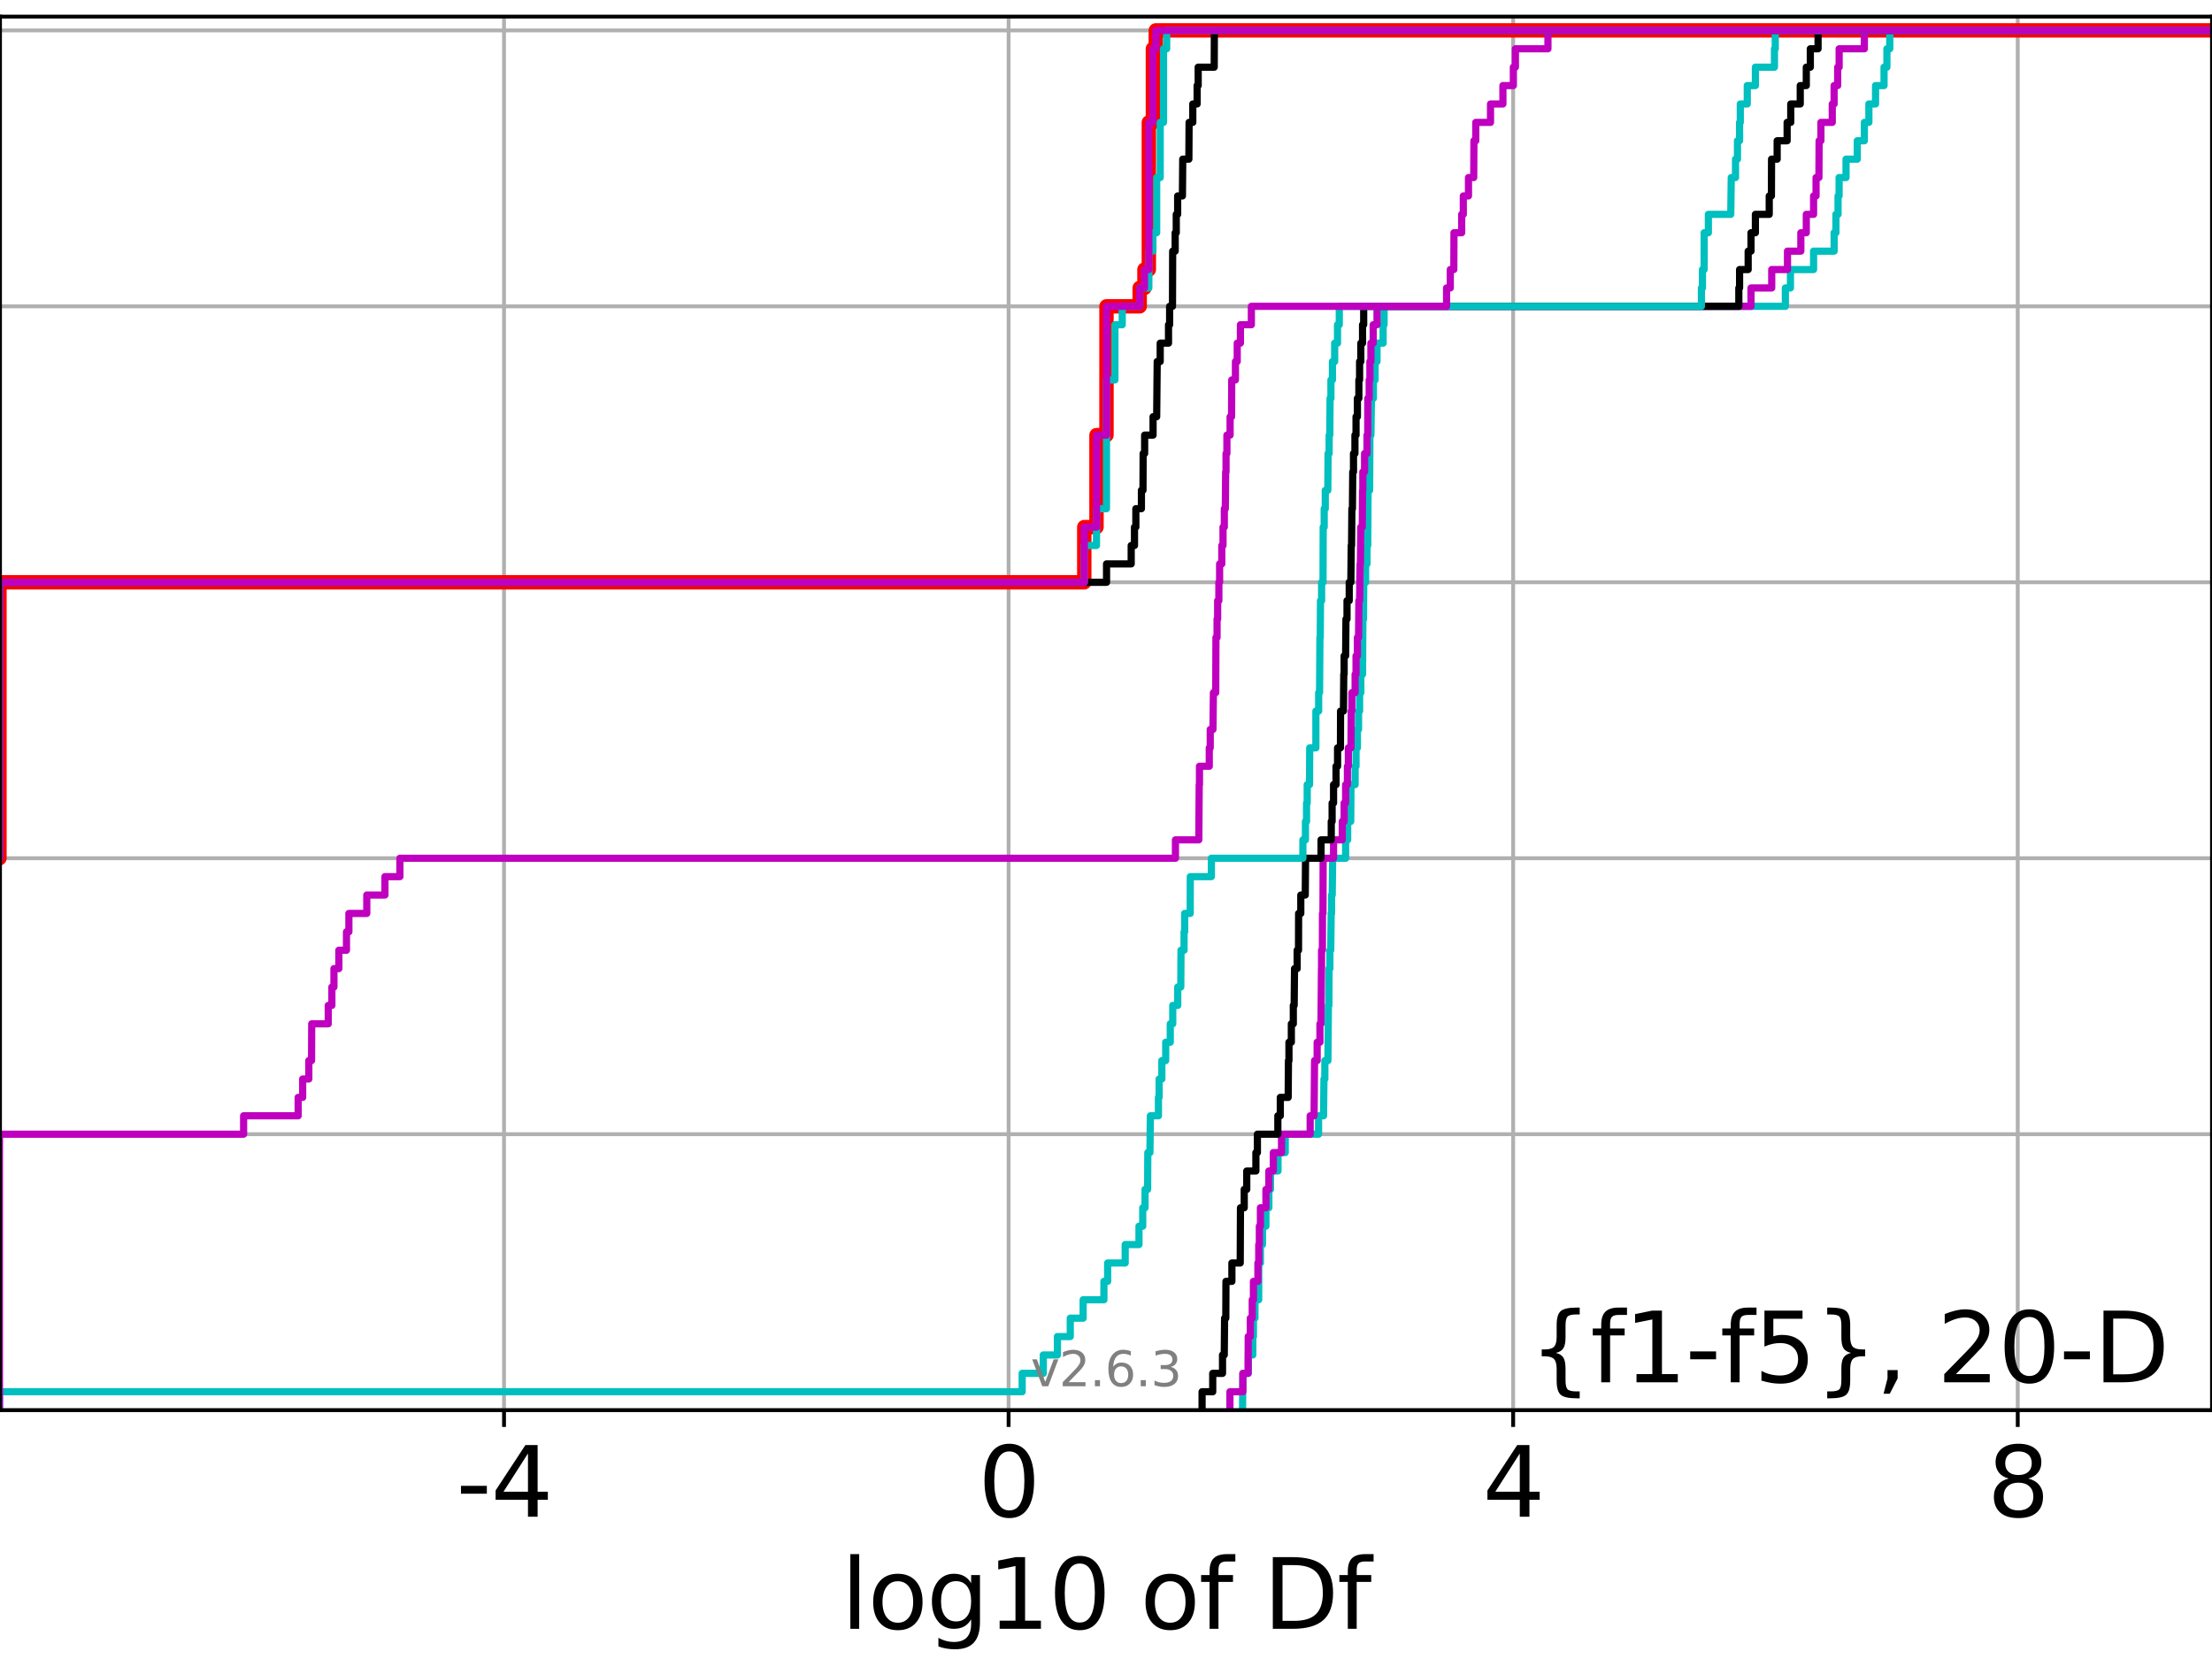 <?xml version="1.0" encoding="utf-8" standalone="no"?>
<!DOCTYPE svg PUBLIC "-//W3C//DTD SVG 1.1//EN"
  "http://www.w3.org/Graphics/SVG/1.1/DTD/svg11.dtd">
<svg xmlns:xlink="http://www.w3.org/1999/xlink" width="460.8pt" height="345.6pt" viewBox="0 0 460.8 345.6" xmlns="http://www.w3.org/2000/svg" version="1.1">
 <defs>
  <style type="text/css">*{stroke-linejoin: round; stroke-linecap: butt}</style>
 </defs>
 <g id="figure_1">
  <g id="patch_1">
   <path d="M 0 345.6 
L 460.8 345.6 
L 460.8 0 
L 0 0 
z
" style="fill: #ffffff"/>
  </g>
  <g id="axes_1">
   <g id="patch_2">
    <path d="M 0 293.76 
L 460.8 293.76 
L 460.8 3.456 
L 0 3.456 
z
" style="fill: #ffffff"/>
   </g>
   <g id="matplotlib.axis_1">
    <g id="xtick_1">
     <g id="line2d_1">
      <path d="M 104.998 293.76 
L 104.998 3.456 
" clip-path="url(#pfd3422d6d7)" style="fill: none; stroke: #b0b0b0; stroke-width: 0.8; stroke-linecap: square"/>
     </g>
     <g id="line2d_2">
      <defs>
       <path id="mb7128de168" d="M 0 0 
L 0 3.5 
" style="stroke: #000000; stroke-width: 0.8"/>
      </defs>
      <g>
       <use xlink:href="#mb7128de168" x="104.998" y="293.76" style="stroke: #000000; stroke-width: 0.8"/>
      </g>
     </g>
     <g id="text_1">
      <!-- -4 -->
      <g transform="translate(95.028 315.957)scale(0.2 -0.2)">
       <defs>
        <path id="DejaVuSans-2d" d="M 313 2009 
L 1997 2009 
L 1997 1497 
L 313 1497 
L 313 2009 
z
" transform="scale(0.016)"/>
        <path id="DejaVuSans-34" d="M 2419 4116 
L 825 1625 
L 2419 1625 
L 2419 4116 
z
M 2253 4666 
L 3047 4666 
L 3047 1625 
L 3713 1625 
L 3713 1100 
L 3047 1100 
L 3047 0 
L 2419 0 
L 2419 1100 
L 313 1100 
L 313 1709 
L 2253 4666 
z
" transform="scale(0.016)"/>
       </defs>
       <use xlink:href="#DejaVuSans-2d"/>
       <use xlink:href="#DejaVuSans-34" x="36.084"/>
      </g>
     </g>
    </g>
    <g id="xtick_2">
     <g id="line2d_3">
      <path d="M 210.11 293.76 
L 210.11 3.456 
" clip-path="url(#pfd3422d6d7)" style="fill: none; stroke: #b0b0b0; stroke-width: 0.8; stroke-linecap: square"/>
     </g>
     <g id="line2d_4">
      <g>
       <use xlink:href="#mb7128de168" x="210.11" y="293.76" style="stroke: #000000; stroke-width: 0.8"/>
      </g>
     </g>
     <g id="text_2">
      <!-- 0 -->
      <g transform="translate(203.747 315.957)scale(0.2 -0.2)">
       <defs>
        <path id="DejaVuSans-30" d="M 2034 4250 
Q 1547 4250 1301 3770 
Q 1056 3291 1056 2328 
Q 1056 1369 1301 889 
Q 1547 409 2034 409 
Q 2525 409 2770 889 
Q 3016 1369 3016 2328 
Q 3016 3291 2770 3770 
Q 2525 4250 2034 4250 
z
M 2034 4750 
Q 2819 4750 3233 4129 
Q 3647 3509 3647 2328 
Q 3647 1150 3233 529 
Q 2819 -91 2034 -91 
Q 1250 -91 836 529 
Q 422 1150 422 2328 
Q 422 3509 836 4129 
Q 1250 4750 2034 4750 
z
" transform="scale(0.016)"/>
       </defs>
       <use xlink:href="#DejaVuSans-30"/>
      </g>
     </g>
    </g>
    <g id="xtick_3">
     <g id="line2d_5">
      <path d="M 315.221 293.76 
L 315.221 3.456 
" clip-path="url(#pfd3422d6d7)" style="fill: none; stroke: #b0b0b0; stroke-width: 0.8; stroke-linecap: square"/>
     </g>
     <g id="line2d_6">
      <g>
       <use xlink:href="#mb7128de168" x="315.221" y="293.76" style="stroke: #000000; stroke-width: 0.8"/>
      </g>
     </g>
     <g id="text_3">
      <!-- 4 -->
      <g transform="translate(308.859 315.957)scale(0.2 -0.2)">
       <use xlink:href="#DejaVuSans-34"/>
      </g>
     </g>
    </g>
    <g id="xtick_4">
     <g id="line2d_7">
      <path d="M 420.333 293.76 
L 420.333 3.456 
" clip-path="url(#pfd3422d6d7)" style="fill: none; stroke: #b0b0b0; stroke-width: 0.8; stroke-linecap: square"/>
     </g>
     <g id="line2d_8">
      <g>
       <use xlink:href="#mb7128de168" x="420.333" y="293.76" style="stroke: #000000; stroke-width: 0.8"/>
      </g>
     </g>
     <g id="text_4">
      <!-- 8 -->
      <g transform="translate(413.971 315.957)scale(0.2 -0.2)">
       <defs>
        <path id="DejaVuSans-38" d="M 2034 2216 
Q 1584 2216 1326 1975 
Q 1069 1734 1069 1313 
Q 1069 891 1326 650 
Q 1584 409 2034 409 
Q 2484 409 2743 651 
Q 3003 894 3003 1313 
Q 3003 1734 2745 1975 
Q 2488 2216 2034 2216 
z
M 1403 2484 
Q 997 2584 770 2862 
Q 544 3141 544 3541 
Q 544 4100 942 4425 
Q 1341 4750 2034 4750 
Q 2731 4750 3128 4425 
Q 3525 4100 3525 3541 
Q 3525 3141 3298 2862 
Q 3072 2584 2669 2484 
Q 3125 2378 3379 2068 
Q 3634 1759 3634 1313 
Q 3634 634 3220 271 
Q 2806 -91 2034 -91 
Q 1263 -91 848 271 
Q 434 634 434 1313 
Q 434 1759 690 2068 
Q 947 2378 1403 2484 
z
M 1172 3481 
Q 1172 3119 1398 2916 
Q 1625 2713 2034 2713 
Q 2441 2713 2670 2916 
Q 2900 3119 2900 3481 
Q 2900 3844 2670 4047 
Q 2441 4250 2034 4250 
Q 1625 4250 1398 4047 
Q 1172 3844 1172 3481 
z
" transform="scale(0.016)"/>
       </defs>
       <use xlink:href="#DejaVuSans-38"/>
      </g>
     </g>
    </g>
    <g id="text_5">
     <!-- log10 of Df -->
     <g transform="translate(175.214 339.313)scale(0.2 -0.2)">
      <defs>
       <path id="DejaVuSans-6c" d="M 603 4863 
L 1178 4863 
L 1178 0 
L 603 0 
L 603 4863 
z
" transform="scale(0.016)"/>
       <path id="DejaVuSans-6f" d="M 1959 3097 
Q 1497 3097 1228 2736 
Q 959 2375 959 1747 
Q 959 1119 1226 758 
Q 1494 397 1959 397 
Q 2419 397 2687 759 
Q 2956 1122 2956 1747 
Q 2956 2369 2687 2733 
Q 2419 3097 1959 3097 
z
M 1959 3584 
Q 2709 3584 3137 3096 
Q 3566 2609 3566 1747 
Q 3566 888 3137 398 
Q 2709 -91 1959 -91 
Q 1206 -91 779 398 
Q 353 888 353 1747 
Q 353 2609 779 3096 
Q 1206 3584 1959 3584 
z
" transform="scale(0.016)"/>
       <path id="DejaVuSans-67" d="M 2906 1791 
Q 2906 2416 2648 2759 
Q 2391 3103 1925 3103 
Q 1463 3103 1205 2759 
Q 947 2416 947 1791 
Q 947 1169 1205 825 
Q 1463 481 1925 481 
Q 2391 481 2648 825 
Q 2906 1169 2906 1791 
z
M 3481 434 
Q 3481 -459 3084 -895 
Q 2688 -1331 1869 -1331 
Q 1566 -1331 1297 -1286 
Q 1028 -1241 775 -1147 
L 775 -588 
Q 1028 -725 1275 -790 
Q 1522 -856 1778 -856 
Q 2344 -856 2625 -561 
Q 2906 -266 2906 331 
L 2906 616 
Q 2728 306 2450 153 
Q 2172 0 1784 0 
Q 1141 0 747 490 
Q 353 981 353 1791 
Q 353 2603 747 3093 
Q 1141 3584 1784 3584 
Q 2172 3584 2450 3431 
Q 2728 3278 2906 2969 
L 2906 3500 
L 3481 3500 
L 3481 434 
z
" transform="scale(0.016)"/>
       <path id="DejaVuSans-31" d="M 794 531 
L 1825 531 
L 1825 4091 
L 703 3866 
L 703 4441 
L 1819 4666 
L 2450 4666 
L 2450 531 
L 3481 531 
L 3481 0 
L 794 0 
L 794 531 
z
" transform="scale(0.016)"/>
       <path id="DejaVuSans-20" transform="scale(0.016)"/>
       <path id="DejaVuSans-66" d="M 2375 4863 
L 2375 4384 
L 1825 4384 
Q 1516 4384 1395 4259 
Q 1275 4134 1275 3809 
L 1275 3500 
L 2222 3500 
L 2222 3053 
L 1275 3053 
L 1275 0 
L 697 0 
L 697 3053 
L 147 3053 
L 147 3500 
L 697 3500 
L 697 3744 
Q 697 4328 969 4595 
Q 1241 4863 1831 4863 
L 2375 4863 
z
" transform="scale(0.016)"/>
       <path id="DejaVuSans-44" d="M 1259 4147 
L 1259 519 
L 2022 519 
Q 2988 519 3436 956 
Q 3884 1394 3884 2338 
Q 3884 3275 3436 3711 
Q 2988 4147 2022 4147 
L 1259 4147 
z
M 628 4666 
L 1925 4666 
Q 3281 4666 3915 4102 
Q 4550 3538 4550 2338 
Q 4550 1131 3912 565 
Q 3275 0 1925 0 
L 628 0 
L 628 4666 
z
" transform="scale(0.016)"/>
      </defs>
      <use xlink:href="#DejaVuSans-6c"/>
      <use xlink:href="#DejaVuSans-6f" x="27.783"/>
      <use xlink:href="#DejaVuSans-67" x="88.965"/>
      <use xlink:href="#DejaVuSans-31" x="152.441"/>
      <use xlink:href="#DejaVuSans-30" x="216.064"/>
      <use xlink:href="#DejaVuSans-20" x="279.688"/>
      <use xlink:href="#DejaVuSans-6f" x="311.475"/>
      <use xlink:href="#DejaVuSans-66" x="372.656"/>
      <use xlink:href="#DejaVuSans-20" x="407.861"/>
      <use xlink:href="#DejaVuSans-44" x="439.648"/>
      <use xlink:href="#DejaVuSans-66" x="516.65"/>
     </g>
    </g>
   </g>
   <g id="matplotlib.axis_2">
    <g id="ytick_1">
     <g id="line2d_9">
      <path d="M 0 293.76 
L 460.8 293.76 
" clip-path="url(#pfd3422d6d7)" style="fill: none; stroke: #b0b0b0; stroke-width: 0.8; stroke-linecap: square"/>
     </g>
     <g id="line2d_10">
      <defs>
       <path id="mc45fa04ef4" d="M 0 0 
L -3.5 0 
" style="stroke: #000000; stroke-width: 0.8"/>
      </defs>
      <g>
       <use xlink:href="#mc45fa04ef4" x="0" y="293.76" style="stroke: #000000; stroke-width: 0.8"/>
      </g>
     </g>
    </g>
    <g id="ytick_2">
     <g id="line2d_11">
      <path d="M 0 236.274 
L 460.8 236.274 
" clip-path="url(#pfd3422d6d7)" style="fill: none; stroke: #b0b0b0; stroke-width: 0.8; stroke-linecap: square"/>
     </g>
     <g id="line2d_12">
      <g>
       <use xlink:href="#mc45fa04ef4" x="0" y="236.274" style="stroke: #000000; stroke-width: 0.8"/>
      </g>
     </g>
    </g>
    <g id="ytick_3">
     <g id="line2d_13">
      <path d="M 0 178.788 
L 460.8 178.788 
" clip-path="url(#pfd3422d6d7)" style="fill: none; stroke: #b0b0b0; stroke-width: 0.8; stroke-linecap: square"/>
     </g>
     <g id="line2d_14">
      <g>
       <use xlink:href="#mc45fa04ef4" x="0" y="178.788" style="stroke: #000000; stroke-width: 0.8"/>
      </g>
     </g>
    </g>
    <g id="ytick_4">
     <g id="line2d_15">
      <path d="M 0 121.302 
L 460.8 121.302 
" clip-path="url(#pfd3422d6d7)" style="fill: none; stroke: #b0b0b0; stroke-width: 0.8; stroke-linecap: square"/>
     </g>
     <g id="line2d_16">
      <g>
       <use xlink:href="#mc45fa04ef4" x="0" y="121.302" style="stroke: #000000; stroke-width: 0.8"/>
      </g>
     </g>
    </g>
    <g id="ytick_5">
     <g id="line2d_17">
      <path d="M 0 63.816 
L 460.8 63.816 
" clip-path="url(#pfd3422d6d7)" style="fill: none; stroke: #b0b0b0; stroke-width: 0.8; stroke-linecap: square"/>
     </g>
     <g id="line2d_18">
      <g>
       <use xlink:href="#mc45fa04ef4" x="0" y="63.816" style="stroke: #000000; stroke-width: 0.8"/>
      </g>
     </g>
    </g>
    <g id="ytick_6">
     <g id="line2d_19">
      <path d="M 0 6.33 
L 460.8 6.33 
" clip-path="url(#pfd3422d6d7)" style="fill: none; stroke: #b0b0b0; stroke-width: 0.8; stroke-linecap: square"/>
     </g>
     <g id="line2d_20">
      <g>
       <use xlink:href="#mc45fa04ef4" x="0" y="6.33" style="stroke: #000000; stroke-width: 0.8"/>
      </g>
     </g>
    </g>
   </g>
   <g id="line2d_21">
    <path d="M -1 178.788 
L -0.114 178.788 
L -0.114 121.302 
L 225.873 121.302 
L 225.873 109.805 
L 228.42 109.805 
L 228.42 90.643 
L 230.5 90.643 
L 230.5 63.816 
L 237.418 63.816 
L 237.418 59.984 
L 238.411 59.984 
L 238.411 56.151 
L 239.324 56.151 
L 239.324 25.492 
L 240.17 25.492 
L 240.17 10.163 
L 240.776 10.163 
L 240.776 6.33 
L 240.776 6.33 
L 460.8 6.33 
L 460.8 6.33 
" clip-path="url(#pfd3422d6d7)" style="fill: none; stroke: #ff0000; stroke-width: 3; stroke-linecap: square"/>
   </g>
   <g id="line2d_22">
    <path d="M 258.846 293.76 
L 258.912 286.095 
L 260.065 286.095 
L 260.065 282.263 
L 260.981 282.263 
L 260.981 278.43 
L 261.113 278.43 
L 261.113 274.598 
L 261.434 274.598 
L 261.434 270.766 
L 262.208 270.766 
L 262.222 263.101 
L 262.568 263.101 
L 262.568 259.268 
L 262.999 259.268 
L 262.999 255.436 
L 263.717 255.436 
L 263.717 251.604 
L 264.328 251.604 
L 264.328 247.771 
L 264.671 247.771 
L 264.671 243.939 
L 266.234 243.939 
L 266.234 240.106 
L 267.738 240.106 
L 267.738 236.274 
L 274.68 236.274 
L 274.68 232.442 
L 275.717 232.442 
L 275.805 224.777 
L 275.988 224.777 
L 275.988 220.944 
L 276.628 220.944 
L 276.729 209.447 
L 276.833 209.447 
L 276.864 201.782 
L 277.04 201.782 
L 277.04 197.95 
L 277.217 197.95 
L 277.309 190.285 
L 277.388 190.285 
L 277.388 186.453 
L 277.524 186.453 
L 277.617 178.788 
L 280.318 178.788 
L 280.318 174.956 
L 280.746 174.956 
L 280.746 171.123 
L 281.385 171.123 
L 281.43 163.459 
L 282.295 163.459 
L 282.295 159.626 
L 282.486 159.626 
L 282.486 155.794 
L 282.773 155.794 
L 282.773 151.961 
L 283.011 151.961 
L 283.011 148.129 
L 283.228 148.129 
L 283.228 144.297 
L 283.484 144.297 
L 283.484 140.464 
L 283.845 140.464 
L 283.912 128.967 
L 284.044 128.967 
L 284.093 121.302 
L 284.483 121.302 
L 284.483 117.47 
L 284.773 117.47 
L 284.773 113.637 
L 284.923 113.637 
L 284.991 102.14 
L 285.316 102.14 
L 285.377 90.643 
L 285.586 90.643 
L 285.696 82.978 
L 286.104 82.978 
L 286.104 79.146 
L 286.453 79.146 
L 286.453 75.313 
L 286.861 75.313 
L 286.861 71.481 
L 288.13 71.481 
L 288.13 67.649 
L 288.326 67.649 
L 288.326 63.816 
L 371.927 63.816 
L 371.927 59.984 
L 372.983 59.984 
L 372.983 56.151 
L 377.802 56.151 
L 377.802 52.319 
L 382.082 52.319 
L 382.082 48.487 
L 382.455 48.487 
L 382.455 44.654 
L 382.896 44.654 
L 382.896 40.822 
L 383.117 40.822 
L 383.117 36.989 
L 384.563 36.989 
L 384.563 33.157 
L 386.905 33.157 
L 386.905 29.325 
L 388.38 29.325 
L 388.38 25.492 
L 389.321 25.492 
L 389.321 21.66 
L 390.711 21.66 
L 390.711 17.827 
L 392.481 17.827 
L 392.481 13.995 
L 393.078 13.995 
L 393.078 10.163 
L 393.675 10.163 
L 393.675 6.33 
L 393.675 6.33 
L 460.8 6.33 
L 460.8 6.33 
" clip-path="url(#pfd3422d6d7)" style="fill: none; stroke: #00bfbf; stroke-width: 1.5; stroke-linecap: square"/>
   </g>
   <g id="line2d_23">
    <path d="M 256.216 293.76 
L 256.216 289.928 
L 258.912 289.928 
L 258.912 286.095 
L 259.995 286.095 
L 260.026 278.43 
L 260.463 278.43 
L 260.463 274.598 
L 260.863 274.598 
L 260.863 270.766 
L 261.113 270.766 
L 261.113 266.933 
L 262.045 266.933 
L 262.045 263.101 
L 262.222 263.101 
L 262.222 259.268 
L 262.347 259.268 
L 262.347 255.436 
L 262.568 255.436 
L 262.568 251.604 
L 263.717 251.604 
L 263.717 247.771 
L 264.328 247.771 
L 264.328 243.939 
L 265.257 243.939 
L 265.257 240.106 
L 266.965 240.106 
L 266.965 236.274 
L 272.931 236.274 
L 272.931 232.442 
L 273.744 232.442 
L 273.846 220.944 
L 274.388 220.944 
L 274.388 217.112 
L 274.968 217.112 
L 274.968 213.28 
L 275.185 213.28 
L 275.286 201.782 
L 275.303 201.782 
L 275.303 197.95 
L 275.481 197.95 
L 275.496 190.285 
L 275.598 190.285 
L 275.636 178.788 
L 277.803 178.788 
L 277.803 174.956 
L 279.616 174.956 
L 279.616 171.123 
L 280.008 171.123 
L 280.008 167.291 
L 280.318 167.291 
L 280.318 163.459 
L 280.693 163.459 
L 280.693 159.626 
L 280.89 159.626 
L 280.89 155.794 
L 281.43 155.794 
L 281.489 148.129 
L 281.621 148.129 
L 281.621 144.297 
L 282.295 144.297 
L 282.295 140.464 
L 282.486 140.464 
L 282.486 136.632 
L 282.773 136.632 
L 282.773 132.799 
L 283.011 132.799 
L 283.078 125.135 
L 283.228 125.135 
L 283.334 117.47 
L 283.395 117.47 
L 283.484 109.805 
L 283.784 109.805 
L 283.845 102.14 
L 283.9 102.14 
L 283.9 98.308 
L 284.266 98.308 
L 284.266 94.475 
L 284.773 94.475 
L 284.773 90.643 
L 284.923 90.643 
L 284.942 82.978 
L 285.229 82.978 
L 285.229 79.146 
L 285.377 79.146 
L 285.377 75.313 
L 285.586 75.313 
L 285.586 71.481 
L 286.06 71.481 
L 286.06 67.649 
L 286.861 67.649 
L 286.861 63.816 
L 364.767 63.816 
L 364.767 59.984 
L 369.083 59.984 
L 369.083 56.151 
L 372.366 56.151 
L 372.366 52.319 
L 375.148 52.319 
L 375.148 48.487 
L 376.286 48.487 
L 376.286 44.654 
L 377.802 44.654 
L 377.802 40.822 
L 378.318 40.822 
L 378.318 36.989 
L 378.914 36.989 
L 378.955 29.325 
L 379.326 29.325 
L 379.326 25.492 
L 381.695 25.492 
L 381.695 21.66 
L 382.079 21.66 
L 382.079 17.827 
L 382.824 17.827 
L 382.824 13.995 
L 383.127 13.995 
L 383.127 10.163 
L 388.38 10.163 
L 388.38 6.33 
L 388.38 6.33 
L 460.8 6.33 
L 460.8 6.33 
" clip-path="url(#pfd3422d6d7)" style="fill: none; stroke: #bf00bf; stroke-width: 1.5; stroke-linecap: square"/>
   </g>
   <g id="line2d_24">
    <path d="M 250.415 293.76 
L 250.415 289.928 
L 252.633 289.928 
L 252.633 286.095 
L 254.674 286.095 
L 254.674 282.263 
L 255.035 282.263 
L 255.105 274.598 
L 255.358 274.598 
L 255.39 266.933 
L 256.626 266.933 
L 256.626 263.101 
L 258.361 263.101 
L 258.413 251.604 
L 259.196 251.604 
L 259.196 247.771 
L 259.722 247.771 
L 259.722 243.939 
L 261.625 243.939 
L 261.625 240.106 
L 261.939 240.106 
L 261.939 236.274 
L 266.199 236.274 
L 266.199 232.442 
L 266.71 232.442 
L 266.71 228.609 
L 268.35 228.609 
L 268.408 220.944 
L 268.514 220.944 
L 268.514 217.112 
L 269.011 217.112 
L 269.011 213.28 
L 269.422 213.28 
L 269.422 209.447 
L 269.597 209.447 
L 269.673 201.782 
L 270.22 201.782 
L 270.22 197.95 
L 270.504 197.95 
L 270.525 190.285 
L 270.98 190.285 
L 270.98 186.453 
L 271.908 186.453 
L 271.97 178.788 
L 275.197 178.788 
L 275.197 174.956 
L 277.323 174.956 
L 277.323 171.123 
L 277.504 171.123 
L 277.504 167.291 
L 277.803 167.291 
L 277.803 163.459 
L 278.32 163.459 
L 278.32 159.626 
L 278.64 159.626 
L 278.64 155.794 
L 279.242 155.794 
L 279.262 148.129 
L 279.865 148.129 
L 279.931 140.464 
L 280.008 140.464 
L 280.008 136.632 
L 280.318 136.632 
L 280.388 128.967 
L 280.609 128.967 
L 280.609 125.135 
L 281.068 125.135 
L 281.068 121.302 
L 281.403 121.302 
L 281.487 113.637 
L 281.558 113.637 
L 281.621 105.973 
L 281.737 105.973 
L 281.8 98.308 
L 281.958 98.308 
L 281.958 94.475 
L 282.258 94.475 
L 282.258 90.643 
L 282.486 90.643 
L 282.486 86.811 
L 282.773 86.811 
L 282.773 82.978 
L 283.078 82.978 
L 283.078 79.146 
L 283.228 79.146 
L 283.228 75.313 
L 283.484 75.313 
L 283.484 71.481 
L 283.845 71.481 
L 283.845 67.649 
L 284.081 67.649 
L 284.081 63.816 
L 362.229 63.816 
L 362.229 59.984 
L 362.388 59.984 
L 362.388 56.151 
L 364.175 56.151 
L 364.175 52.319 
L 364.767 52.319 
L 364.767 48.487 
L 365.683 48.487 
L 365.683 44.654 
L 368.563 44.654 
L 368.563 40.822 
L 369.018 40.822 
L 369.047 33.157 
L 370.215 33.157 
L 370.215 29.325 
L 372.291 29.325 
L 372.291 25.492 
L 373.048 25.492 
L 373.048 21.66 
L 375.024 21.66 
L 375.024 17.827 
L 376.286 17.827 
L 376.286 13.995 
L 377.122 13.995 
L 377.122 10.163 
L 378.736 10.163 
L 378.736 6.33 
L 378.736 6.33 
L 460.8 6.33 
L 460.8 6.33 
" clip-path="url(#pfd3422d6d7)" style="fill: none; stroke: #000000; stroke-width: 1.5; stroke-linecap: square"/>
   </g>
   <g id="line2d_25">
    <path d="M -0.114 293.76 
L -0.114 289.928 
L 212.94 289.928 
L 212.94 286.095 
L 217.336 286.095 
L 217.336 282.263 
L 220.282 282.263 
L 220.282 278.43 
L 222.955 278.43 
L 222.955 274.598 
L 225.641 274.598 
L 225.641 270.766 
L 229.966 270.766 
L 229.966 266.933 
L 230.744 266.933 
L 230.744 263.101 
L 234.397 263.101 
L 234.397 259.268 
L 237.271 259.268 
L 237.271 255.436 
L 238.052 255.436 
L 238.052 251.604 
L 238.536 251.604 
L 238.536 247.771 
L 239.072 247.771 
L 239.109 240.106 
L 239.551 240.106 
L 239.645 232.442 
L 241.324 232.442 
L 241.324 228.609 
L 241.468 228.609 
L 241.468 224.777 
L 242.033 224.777 
L 242.033 220.944 
L 242.841 220.944 
L 242.841 217.112 
L 243.789 217.112 
L 243.789 213.28 
L 244.305 213.28 
L 244.305 209.447 
L 245.344 209.447 
L 245.344 205.615 
L 245.978 205.615 
L 246.023 197.95 
L 246.662 197.95 
L 246.662 194.118 
L 246.791 194.118 
L 246.791 190.285 
L 247.942 190.285 
L 247.96 182.621 
L 252.351 182.621 
L 252.351 178.788 
L 271.417 178.788 
L 271.417 174.956 
L 271.948 174.956 
L 271.948 171.123 
L 272.177 171.123 
L 272.177 167.291 
L 272.316 167.291 
L 272.316 163.459 
L 272.804 163.459 
L 272.834 155.794 
L 274.121 155.794 
L 274.125 148.129 
L 274.702 148.129 
L 274.702 144.297 
L 274.889 144.297 
L 274.966 132.799 
L 275.031 132.799 
L 275.082 125.135 
L 275.314 125.135 
L 275.314 121.302 
L 275.61 121.302 
L 275.644 109.805 
L 275.853 109.805 
L 275.853 105.973 
L 276.079 105.973 
L 276.079 102.14 
L 276.609 102.14 
L 276.662 94.475 
L 276.885 94.475 
L 276.885 90.643 
L 277.022 90.643 
L 277.076 82.978 
L 277.257 82.978 
L 277.257 79.146 
L 277.569 79.146 
L 277.569 75.313 
L 278.038 75.313 
L 278.038 71.481 
L 278.628 71.481 
L 278.628 67.649 
L 278.997 67.649 
L 278.997 63.816 
L 354.435 63.816 
L 354.435 59.984 
L 354.655 59.984 
L 354.655 56.151 
L 355.002 56.151 
L 355.009 48.487 
L 355.886 48.487 
L 355.886 44.654 
L 360.549 44.654 
L 360.653 36.989 
L 361.54 36.989 
L 361.54 33.157 
L 361.946 33.157 
L 361.946 29.325 
L 362.388 29.325 
L 362.388 25.492 
L 362.537 25.492 
L 362.537 21.66 
L 363.987 21.66 
L 363.987 17.827 
L 365.683 17.827 
L 365.683 13.995 
L 369.651 13.995 
L 369.651 10.163 
L 369.819 10.163 
L 369.819 6.33 
L 369.819 6.33 
L 460.8 6.33 
L 460.8 6.33 
" clip-path="url(#pfd3422d6d7)" style="fill: none; stroke: #00bfbf; stroke-width: 1.5; stroke-linecap: square"/>
   </g>
   <g id="line2d_26">
    <path d="M -0.114 293.76 
L -0.114 236.274 
L 50.75 236.274 
L 50.75 232.442 
L 62.111 232.442 
L 62.111 228.609 
L 63.053 228.609 
L 63.053 224.777 
L 64.333 224.777 
L 64.333 220.944 
L 64.901 220.944 
L 64.937 213.28 
L 68.379 213.28 
L 68.379 209.447 
L 69.139 209.447 
L 69.139 205.615 
L 69.568 205.615 
L 69.568 201.782 
L 70.59 201.782 
L 70.59 197.95 
L 72.178 197.95 
L 72.178 194.118 
L 72.68 194.118 
L 72.68 190.285 
L 76.41 190.285 
L 76.41 186.453 
L 80.19 186.453 
L 80.19 182.621 
L 83.306 182.621 
L 83.306 178.788 
L 244.865 178.788 
L 244.865 174.956 
L 249.733 174.956 
L 249.816 163.459 
L 249.871 163.459 
L 249.871 159.626 
L 251.913 159.626 
L 251.913 155.794 
L 252.114 155.794 
L 252.114 151.961 
L 252.68 151.961 
L 252.776 144.297 
L 253.261 144.297 
L 253.305 132.799 
L 253.536 132.799 
L 253.536 128.967 
L 253.659 128.967 
L 253.659 125.135 
L 253.914 125.135 
L 253.914 121.302 
L 254.068 121.302 
L 254.068 117.47 
L 254.525 117.47 
L 254.525 113.637 
L 254.777 113.637 
L 254.777 109.805 
L 255.05 109.805 
L 255.05 105.973 
L 255.257 105.973 
L 255.327 98.308 
L 255.408 98.308 
L 255.408 94.475 
L 255.588 94.475 
L 255.588 90.643 
L 256.254 90.643 
L 256.254 86.811 
L 256.555 86.811 
L 256.596 79.146 
L 257.364 79.146 
L 257.364 75.313 
L 257.736 75.313 
L 257.736 71.481 
L 258.403 71.481 
L 258.403 67.649 
L 260.683 67.649 
L 260.683 63.816 
L 301.352 63.816 
L 301.352 59.984 
L 302.123 59.984 
L 302.123 56.151 
L 302.861 56.151 
L 302.89 48.487 
L 304.497 48.487 
L 304.497 44.654 
L 304.835 44.654 
L 304.835 40.822 
L 305.912 40.822 
L 305.912 36.989 
L 307.004 36.989 
L 307.047 29.325 
L 307.433 29.325 
L 307.433 25.492 
L 310.501 25.492 
L 310.501 21.66 
L 313.083 21.66 
L 313.083 17.827 
L 315.26 17.827 
L 315.26 13.995 
L 315.686 13.995 
L 315.686 10.163 
L 322.466 10.163 
L 322.466 6.33 
L 322.466 6.33 
L 460.8 6.33 
L 460.8 6.33 
" clip-path="url(#pfd3422d6d7)" style="fill: none; stroke: #bf00bf; stroke-width: 1.5; stroke-linecap: square"/>
   </g>
   <g id="line2d_27">
    <path d="M -1 178.788 
L -0.114 178.788 
L -0.114 121.302 
L 230.514 121.302 
L 230.514 117.47 
L 235.648 117.47 
L 235.648 113.637 
L 236.334 113.637 
L 236.334 109.805 
L 236.62 109.805 
L 236.62 105.973 
L 237.777 105.973 
L 237.777 102.14 
L 238.103 102.14 
L 238.14 94.475 
L 238.45 94.475 
L 238.45 90.643 
L 240.206 90.643 
L 240.206 86.811 
L 240.957 86.811 
L 241.067 75.313 
L 241.694 75.313 
L 241.694 71.481 
L 243.423 71.481 
L 243.423 67.649 
L 243.655 67.649 
L 243.655 63.816 
L 244.25 63.816 
L 244.288 52.319 
L 244.811 52.319 
L 244.811 48.487 
L 245.037 48.487 
L 245.037 44.654 
L 245.328 44.654 
L 245.328 40.822 
L 246.321 40.822 
L 246.386 33.157 
L 247.665 33.157 
L 247.709 25.492 
L 248.481 25.492 
L 248.481 21.66 
L 249.383 21.66 
L 249.383 17.827 
L 249.604 17.827 
L 249.604 13.995 
L 252.944 13.995 
L 252.976 6.33 
L 252.976 6.33 
L 460.8 6.33 
L 460.8 6.33 
" clip-path="url(#pfd3422d6d7)" style="fill: none; stroke: #000000; stroke-width: 1.5; stroke-linecap: square"/>
   </g>
   <g id="line2d_28">
    <path d="M -1 178.788 
L -0.114 178.788 
L -0.114 121.302 
L 225.873 121.302 
L 225.873 113.637 
L 228.42 113.637 
L 228.42 105.973 
L 230.5 105.973 
L 230.5 79.146 
L 232.259 79.146 
L 232.259 67.649 
L 233.783 67.649 
L 233.783 63.816 
L 237.418 63.816 
L 237.418 59.984 
L 239.324 59.984 
L 239.324 52.319 
L 240.17 52.319 
L 240.17 48.487 
L 240.957 48.487 
L 240.957 36.989 
L 241.694 36.989 
L 241.694 25.492 
L 242.386 25.492 
L 242.386 10.163 
L 243.038 10.163 
L 243.038 6.33 
L 243.038 6.33 
L 460.8 6.33 
L 460.8 6.33 
" clip-path="url(#pfd3422d6d7)" style="fill: none; stroke: #00bfbf; stroke-width: 1.5; stroke-linecap: square"/>
   </g>
   <g id="line2d_29">
    <path d="M -1 178.788 
L -0.114 178.788 
L -0.114 121.302 
L 225.873 121.302 
L 225.873 109.805 
L 228.42 109.805 
L 228.42 90.643 
L 230.5 90.643 
L 230.5 63.816 
L 237.418 63.816 
L 237.418 59.984 
L 238.411 59.984 
L 238.411 56.151 
L 239.324 56.151 
L 239.324 25.492 
L 240.17 25.492 
L 240.17 10.163 
L 240.776 10.163 
L 240.776 6.33 
L 240.776 6.33 
L 460.8 6.33 
L 460.8 6.33 
" clip-path="url(#pfd3422d6d7)" style="fill: none; stroke: #bf00bf; stroke-width: 1.5; stroke-linecap: square"/>
   </g>
   <g id="patch_3">
    <path d="M 0 293.76 
L 0 3.456 
" style="fill: none; stroke: #000000; stroke-width: 0.8; stroke-linejoin: miter; stroke-linecap: square"/>
   </g>
   <g id="patch_4">
    <path d="M 460.8 293.76 
L 460.8 3.456 
" style="fill: none; stroke: #000000; stroke-width: 0.8; stroke-linejoin: miter; stroke-linecap: square"/>
   </g>
   <g id="patch_5">
    <path d="M -0 293.76 
L 460.8 293.76 
" style="fill: none; stroke: #000000; stroke-width: 0.8; stroke-linejoin: miter; stroke-linecap: square"/>
   </g>
   <g id="patch_6">
    <path d="M -0 3.456 
L 460.8 3.456 
" style="fill: none; stroke: #000000; stroke-width: 0.8; stroke-linejoin: miter; stroke-linecap: square"/>
   </g>
   <g id="text_6">
    <!-- {f1-f5}, 20-D -->
    <g transform="translate(318.609 287.954)scale(0.2 -0.2)">
     <defs>
      <path id="DejaVuSans-7b" d="M 3272 -594 
L 3272 -1044 
L 3078 -1044 
Q 2300 -1044 2036 -812 
Q 1772 -581 1772 109 
L 1772 856 
Q 1772 1328 1603 1509 
Q 1434 1691 991 1691 
L 800 1691 
L 800 2138 
L 991 2138 
Q 1438 2138 1605 2317 
Q 1772 2497 1772 2963 
L 1772 3713 
Q 1772 4403 2036 4633 
Q 2300 4863 3078 4863 
L 3272 4863 
L 3272 4416 
L 3059 4416 
Q 2619 4416 2484 4278 
Q 2350 4141 2350 3700 
L 2350 2925 
Q 2350 2434 2208 2212 
Q 2066 1991 1722 1913 
Q 2069 1828 2209 1606 
Q 2350 1384 2350 897 
L 2350 122 
Q 2350 -319 2484 -456 
Q 2619 -594 3059 -594 
L 3272 -594 
z
" transform="scale(0.016)"/>
      <path id="DejaVuSans-35" d="M 691 4666 
L 3169 4666 
L 3169 4134 
L 1269 4134 
L 1269 2991 
Q 1406 3038 1543 3061 
Q 1681 3084 1819 3084 
Q 2600 3084 3056 2656 
Q 3513 2228 3513 1497 
Q 3513 744 3044 326 
Q 2575 -91 1722 -91 
Q 1428 -91 1123 -41 
Q 819 9 494 109 
L 494 744 
Q 775 591 1075 516 
Q 1375 441 1709 441 
Q 2250 441 2565 725 
Q 2881 1009 2881 1497 
Q 2881 1984 2565 2268 
Q 2250 2553 1709 2553 
Q 1456 2553 1204 2497 
Q 953 2441 691 2322 
L 691 4666 
z
" transform="scale(0.016)"/>
      <path id="DejaVuSans-7d" d="M 800 -594 
L 1019 -594 
Q 1456 -594 1589 -459 
Q 1722 -325 1722 122 
L 1722 897 
Q 1722 1384 1862 1606 
Q 2003 1828 2350 1913 
Q 2003 1991 1862 2212 
Q 1722 2434 1722 2925 
L 1722 3700 
Q 1722 4144 1589 4280 
Q 1456 4416 1019 4416 
L 800 4416 
L 800 4863 
L 997 4863 
Q 1775 4863 2036 4633 
Q 2297 4403 2297 3713 
L 2297 2963 
Q 2297 2497 2465 2317 
Q 2634 2138 3078 2138 
L 3272 2138 
L 3272 1691 
L 3078 1691 
Q 2634 1691 2465 1509 
Q 2297 1328 2297 856 
L 2297 109 
Q 2297 -581 2036 -812 
Q 1775 -1044 997 -1044 
L 800 -1044 
L 800 -594 
z
" transform="scale(0.016)"/>
      <path id="DejaVuSans-2c" d="M 750 794 
L 1409 794 
L 1409 256 
L 897 -744 
L 494 -744 
L 750 256 
L 750 794 
z
" transform="scale(0.016)"/>
      <path id="DejaVuSans-32" d="M 1228 531 
L 3431 531 
L 3431 0 
L 469 0 
L 469 531 
Q 828 903 1448 1529 
Q 2069 2156 2228 2338 
Q 2531 2678 2651 2914 
Q 2772 3150 2772 3378 
Q 2772 3750 2511 3984 
Q 2250 4219 1831 4219 
Q 1534 4219 1204 4116 
Q 875 4013 500 3803 
L 500 4441 
Q 881 4594 1212 4672 
Q 1544 4750 1819 4750 
Q 2544 4750 2975 4387 
Q 3406 4025 3406 3419 
Q 3406 3131 3298 2873 
Q 3191 2616 2906 2266 
Q 2828 2175 2409 1742 
Q 1991 1309 1228 531 
z
" transform="scale(0.016)"/>
     </defs>
     <use xlink:href="#DejaVuSans-7b"/>
     <use xlink:href="#DejaVuSans-66" x="63.623"/>
     <use xlink:href="#DejaVuSans-31" x="98.828"/>
     <use xlink:href="#DejaVuSans-2d" x="162.451"/>
     <use xlink:href="#DejaVuSans-66" x="198.535"/>
     <use xlink:href="#DejaVuSans-35" x="233.74"/>
     <use xlink:href="#DejaVuSans-7d" x="297.363"/>
     <use xlink:href="#DejaVuSans-2c" x="360.986"/>
     <use xlink:href="#DejaVuSans-20" x="392.773"/>
     <use xlink:href="#DejaVuSans-32" x="424.561"/>
     <use xlink:href="#DejaVuSans-30" x="488.184"/>
     <use xlink:href="#DejaVuSans-2d" x="551.807"/>
     <use xlink:href="#DejaVuSans-44" x="587.891"/>
    </g>
   </g>
   <g id="text_7">
    <!-- v2.6.3 -->
    <g style="fill: #808080" transform="translate(214.719 288.777)scale(0.1 -0.1)">
     <defs>
      <path id="DejaVuSans-76" d="M 191 3500 
L 800 3500 
L 1894 563 
L 2988 3500 
L 3597 3500 
L 2284 0 
L 1503 0 
L 191 3500 
z
" transform="scale(0.016)"/>
      <path id="DejaVuSans-2e" d="M 684 794 
L 1344 794 
L 1344 0 
L 684 0 
L 684 794 
z
" transform="scale(0.016)"/>
      <path id="DejaVuSans-36" d="M 2113 2584 
Q 1688 2584 1439 2293 
Q 1191 2003 1191 1497 
Q 1191 994 1439 701 
Q 1688 409 2113 409 
Q 2538 409 2786 701 
Q 3034 994 3034 1497 
Q 3034 2003 2786 2293 
Q 2538 2584 2113 2584 
z
M 3366 4563 
L 3366 3988 
Q 3128 4100 2886 4159 
Q 2644 4219 2406 4219 
Q 1781 4219 1451 3797 
Q 1122 3375 1075 2522 
Q 1259 2794 1537 2939 
Q 1816 3084 2150 3084 
Q 2853 3084 3261 2657 
Q 3669 2231 3669 1497 
Q 3669 778 3244 343 
Q 2819 -91 2113 -91 
Q 1303 -91 875 529 
Q 447 1150 447 2328 
Q 447 3434 972 4092 
Q 1497 4750 2381 4750 
Q 2619 4750 2861 4703 
Q 3103 4656 3366 4563 
z
" transform="scale(0.016)"/>
      <path id="DejaVuSans-33" d="M 2597 2516 
Q 3050 2419 3304 2112 
Q 3559 1806 3559 1356 
Q 3559 666 3084 287 
Q 2609 -91 1734 -91 
Q 1441 -91 1130 -33 
Q 819 25 488 141 
L 488 750 
Q 750 597 1062 519 
Q 1375 441 1716 441 
Q 2309 441 2620 675 
Q 2931 909 2931 1356 
Q 2931 1769 2642 2001 
Q 2353 2234 1838 2234 
L 1294 2234 
L 1294 2753 
L 1863 2753 
Q 2328 2753 2575 2939 
Q 2822 3125 2822 3475 
Q 2822 3834 2567 4026 
Q 2313 4219 1838 4219 
Q 1578 4219 1281 4162 
Q 984 4106 628 3988 
L 628 4550 
Q 988 4650 1302 4700 
Q 1616 4750 1894 4750 
Q 2613 4750 3031 4423 
Q 3450 4097 3450 3541 
Q 3450 3153 3228 2886 
Q 3006 2619 2597 2516 
z
" transform="scale(0.016)"/>
     </defs>
     <use xlink:href="#DejaVuSans-76"/>
     <use xlink:href="#DejaVuSans-32" x="59.18"/>
     <use xlink:href="#DejaVuSans-2e" x="122.803"/>
     <use xlink:href="#DejaVuSans-36" x="154.59"/>
     <use xlink:href="#DejaVuSans-2e" x="218.213"/>
     <use xlink:href="#DejaVuSans-33" x="250"/>
    </g>
   </g>
  </g>
 </g>
 <defs>
  <clipPath id="pfd3422d6d7">
   <rect x="0" y="3.456" width="460.8" height="290.304"/>
  </clipPath>
 </defs>
</svg>
